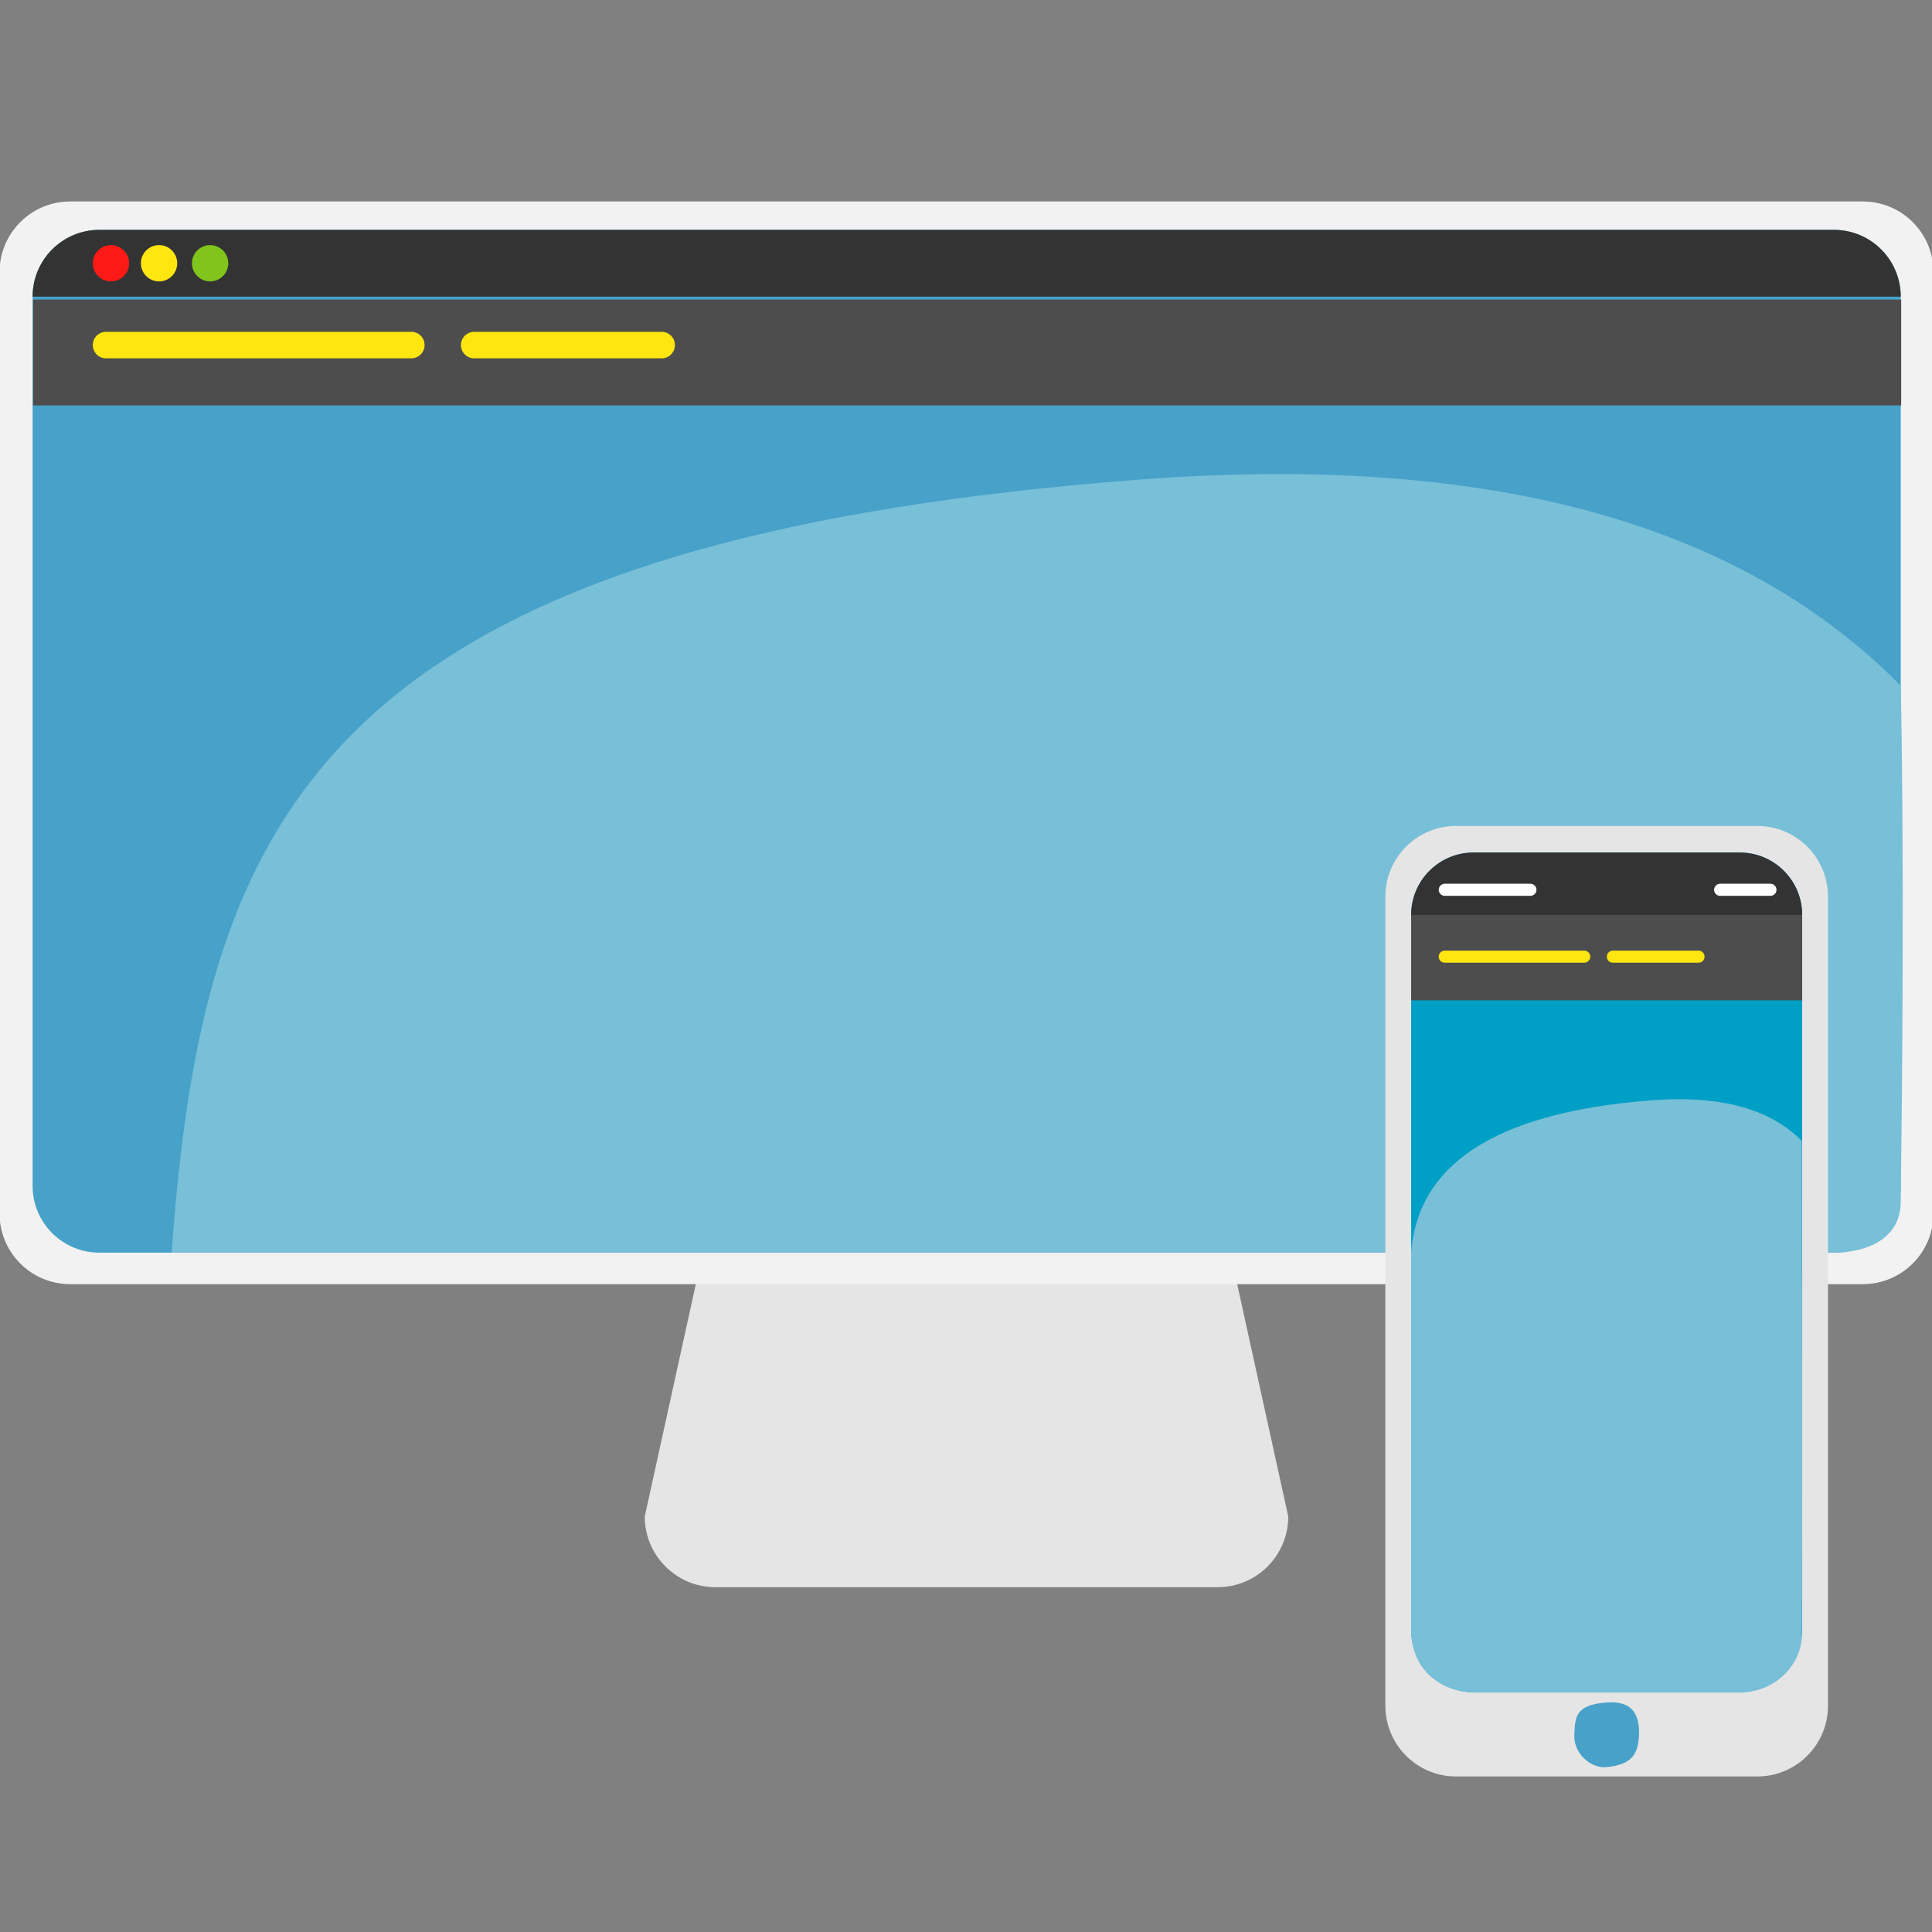 <?xml version="1.0" encoding="utf-8"?>
<!-- Generator: Adobe Illustrator 16.0.0, SVG Export Plug-In . SVG Version: 6.00 Build 0)  -->
<!DOCTYPE svg PUBLIC "-//W3C//DTD SVG 1.1//EN" "http://www.w3.org/Graphics/SVG/1.1/DTD/svg11.dtd">
<svg version="1.1" id="Layer_1" xmlns="http://www.w3.org/2000/svg" xmlns:xlink="http://www.w3.org/1999/xlink" x="0px" y="0px"
	 width="512px" height="512px" viewBox="0 0 512 512" enable-background="new 0 0 512 512" xml:space="preserve">
<rect x="0" y="0" width="512" height="512" fill="#808080" stroke="none"/>
<path fill="#E5E5E5" d="M341.4,401.894c0,10.345-8.389,18.732-18.732,18.732H189.597c-10.345,0-18.731-8.388-18.731-18.732
	l18.731-85.25c0-10.345,8.387-18.731,18.732-18.731h95.607c10.346,0,18.732,8.387,18.732,18.731L341.4,401.894z"/>
<path fill="#F2F2F2" d="M512.389,321.589c0,10.345-8.389,18.731-18.732,18.731H18.612c-10.346,0-18.732-8.387-18.732-18.731V72.122
	c0-10.346,8.386-18.732,18.732-18.732h475.044c10.344,0,18.732,8.386,18.732,18.732V321.589z"/>
<path fill="#47A1C9" d="M503.715,314.273c0,9.772-7.924,17.695-17.695,17.695H26.334c-9.773,0-17.695-7.923-17.695-17.695V78.611
	c0-9.774,7.921-17.696,17.695-17.696H486.02c9.771,0,17.695,7.922,17.695,17.696V314.273z"/>
<path fill="#78BFD8" d="M45.472,331.969c8.321-113.007,36.843-188.254,256.726-204.895c97.115-7.349,161.246,13.81,201.523,54.644
	c0,0,1.182,47.401-0.006,135.939c0.529,14.947-17.695,14.312-17.695,14.312H45.472z"/>
<path fill="#E5E5E5" d="M484.434,452.047c0,10.347-8.387,18.733-18.732,18.733h-79.836c-10.346,0-18.732-8.387-18.732-18.733
	V237.616c0-10.345,8.387-18.732,18.732-18.732h79.836c10.346,0,18.732,8.387,18.732,18.732V452.047z"/>
<path fill="#00A0C6" d="M477.598,431.92c0,9.139-7.408,16.549-16.549,16.549h-70.531c-9.139,0-16.549-7.41-16.549-16.549V242.477
	c0-9.139,7.41-16.549,16.549-16.549h70.531c9.141,0,16.549,7.41,16.549,16.549V431.92z"/>
<path fill="#47A1C9" d="M434.354,459.741c-0.182,5.566-2.334,7.911-8.572,8.573c-4.102,0.433-8.82-3.573-8.57-8.573
	c0.234-4.726,0.197-7.938,8.57-8.571C432.668,450.65,434.527,454.471,434.354,459.741z"/>
<path fill="#333333" d="M8.639,78.611c0-9.774,7.921-17.696,17.695-17.696H486.02c9.771,0,17.695,7.922,17.695,17.696"/>
<circle fill="#FD1A16" cx="29.405" cy="69.764" r="4.813"/>
<circle fill="#FFE610" cx="42.152" cy="69.764" r="4.813"/>
<circle fill="#80C41C" cx="55.681" cy="69.764" r="4.813"/>
<rect x="8.761" y="79.392" fill="#4D4D4D" width="495.075" height="28.055"/>
<path fill="#333333" d="M373.967,242.477c0-9.139,7.41-16.549,16.549-16.549h70.533c9.139,0,16.549,7.41,16.549,16.549"/>
<rect x="373.969" y="242.477" fill="#4D4D4D" width="103.629" height="22.629"/>
<path fill="#FFE610" d="M112.522,91.447c0,1.939-1.572,3.512-3.512,3.512H28.104c-1.94,0-3.512-1.573-3.512-3.512l0,0
	c0-1.94,1.572-3.512,3.512-3.512h80.906C110.95,87.935,112.522,89.507,112.522,91.447L112.522,91.447z"/>
<path fill="#FFE610" d="M178.864,91.447c0,1.939-1.573,3.512-3.512,3.512h-49.686c-1.94,0-3.512-1.573-3.512-3.512l0,0
	c0-1.94,1.572-3.512,3.512-3.512h49.686C177.291,87.935,178.864,89.507,178.864,91.447L178.864,91.447z"/>
<path fill="#FFE610" d="M421.434,253.528c0,0.887-0.719,1.605-1.604,1.605h-36.949c-0.889,0-1.605-0.718-1.605-1.605l0,0
	c0-0.885,0.717-1.603,1.605-1.603h36.949C420.715,251.925,421.434,252.643,421.434,253.528L421.434,253.528z"/>
<path fill="#FFE610" d="M451.729,253.528c0,0.887-0.715,1.605-1.604,1.605h-22.689c-0.887,0-1.605-0.718-1.605-1.605l0,0
	c0-0.885,0.719-1.603,1.605-1.603h22.689C451.014,251.925,451.729,252.643,451.729,253.528L451.729,253.528z"/>
<path fill="#FFFFFF" d="M407.178,235.805c0,0.887-0.721,1.604-1.607,1.604h-22.689c-0.887,0-1.605-0.717-1.605-1.604l0,0
	c0-0.885,0.719-1.603,1.605-1.603h22.689C406.457,234.202,407.178,234.92,407.178,235.805L407.178,235.805z"/>
<path fill="#FFFFFF" d="M470.787,235.805c0,0.887-0.719,1.604-1.607,1.604h-13.322c-0.887,0-1.604-0.717-1.604-1.604l0,0
	c0-0.885,0.717-1.603,1.604-1.603h13.322C470.068,234.202,470.787,234.92,470.787,235.805L470.787,235.805z"/>
<path fill="#78BFD8" d="M373.969,331.973c1.639-22.262,20.506-37.105,63.824-40.383c19.135-1.447,31.766,2.721,39.701,10.766
	c0,0,0.232,113.502,0,130.945c0,7.415-6.529,15.168-16.445,15.168c-21.549,0-66.77,0-70.531,0c-7.75,0-16.549-5.217-16.549-16.549
	C373.969,399.072,373.969,331.973,373.969,331.973z"/>
</svg>
